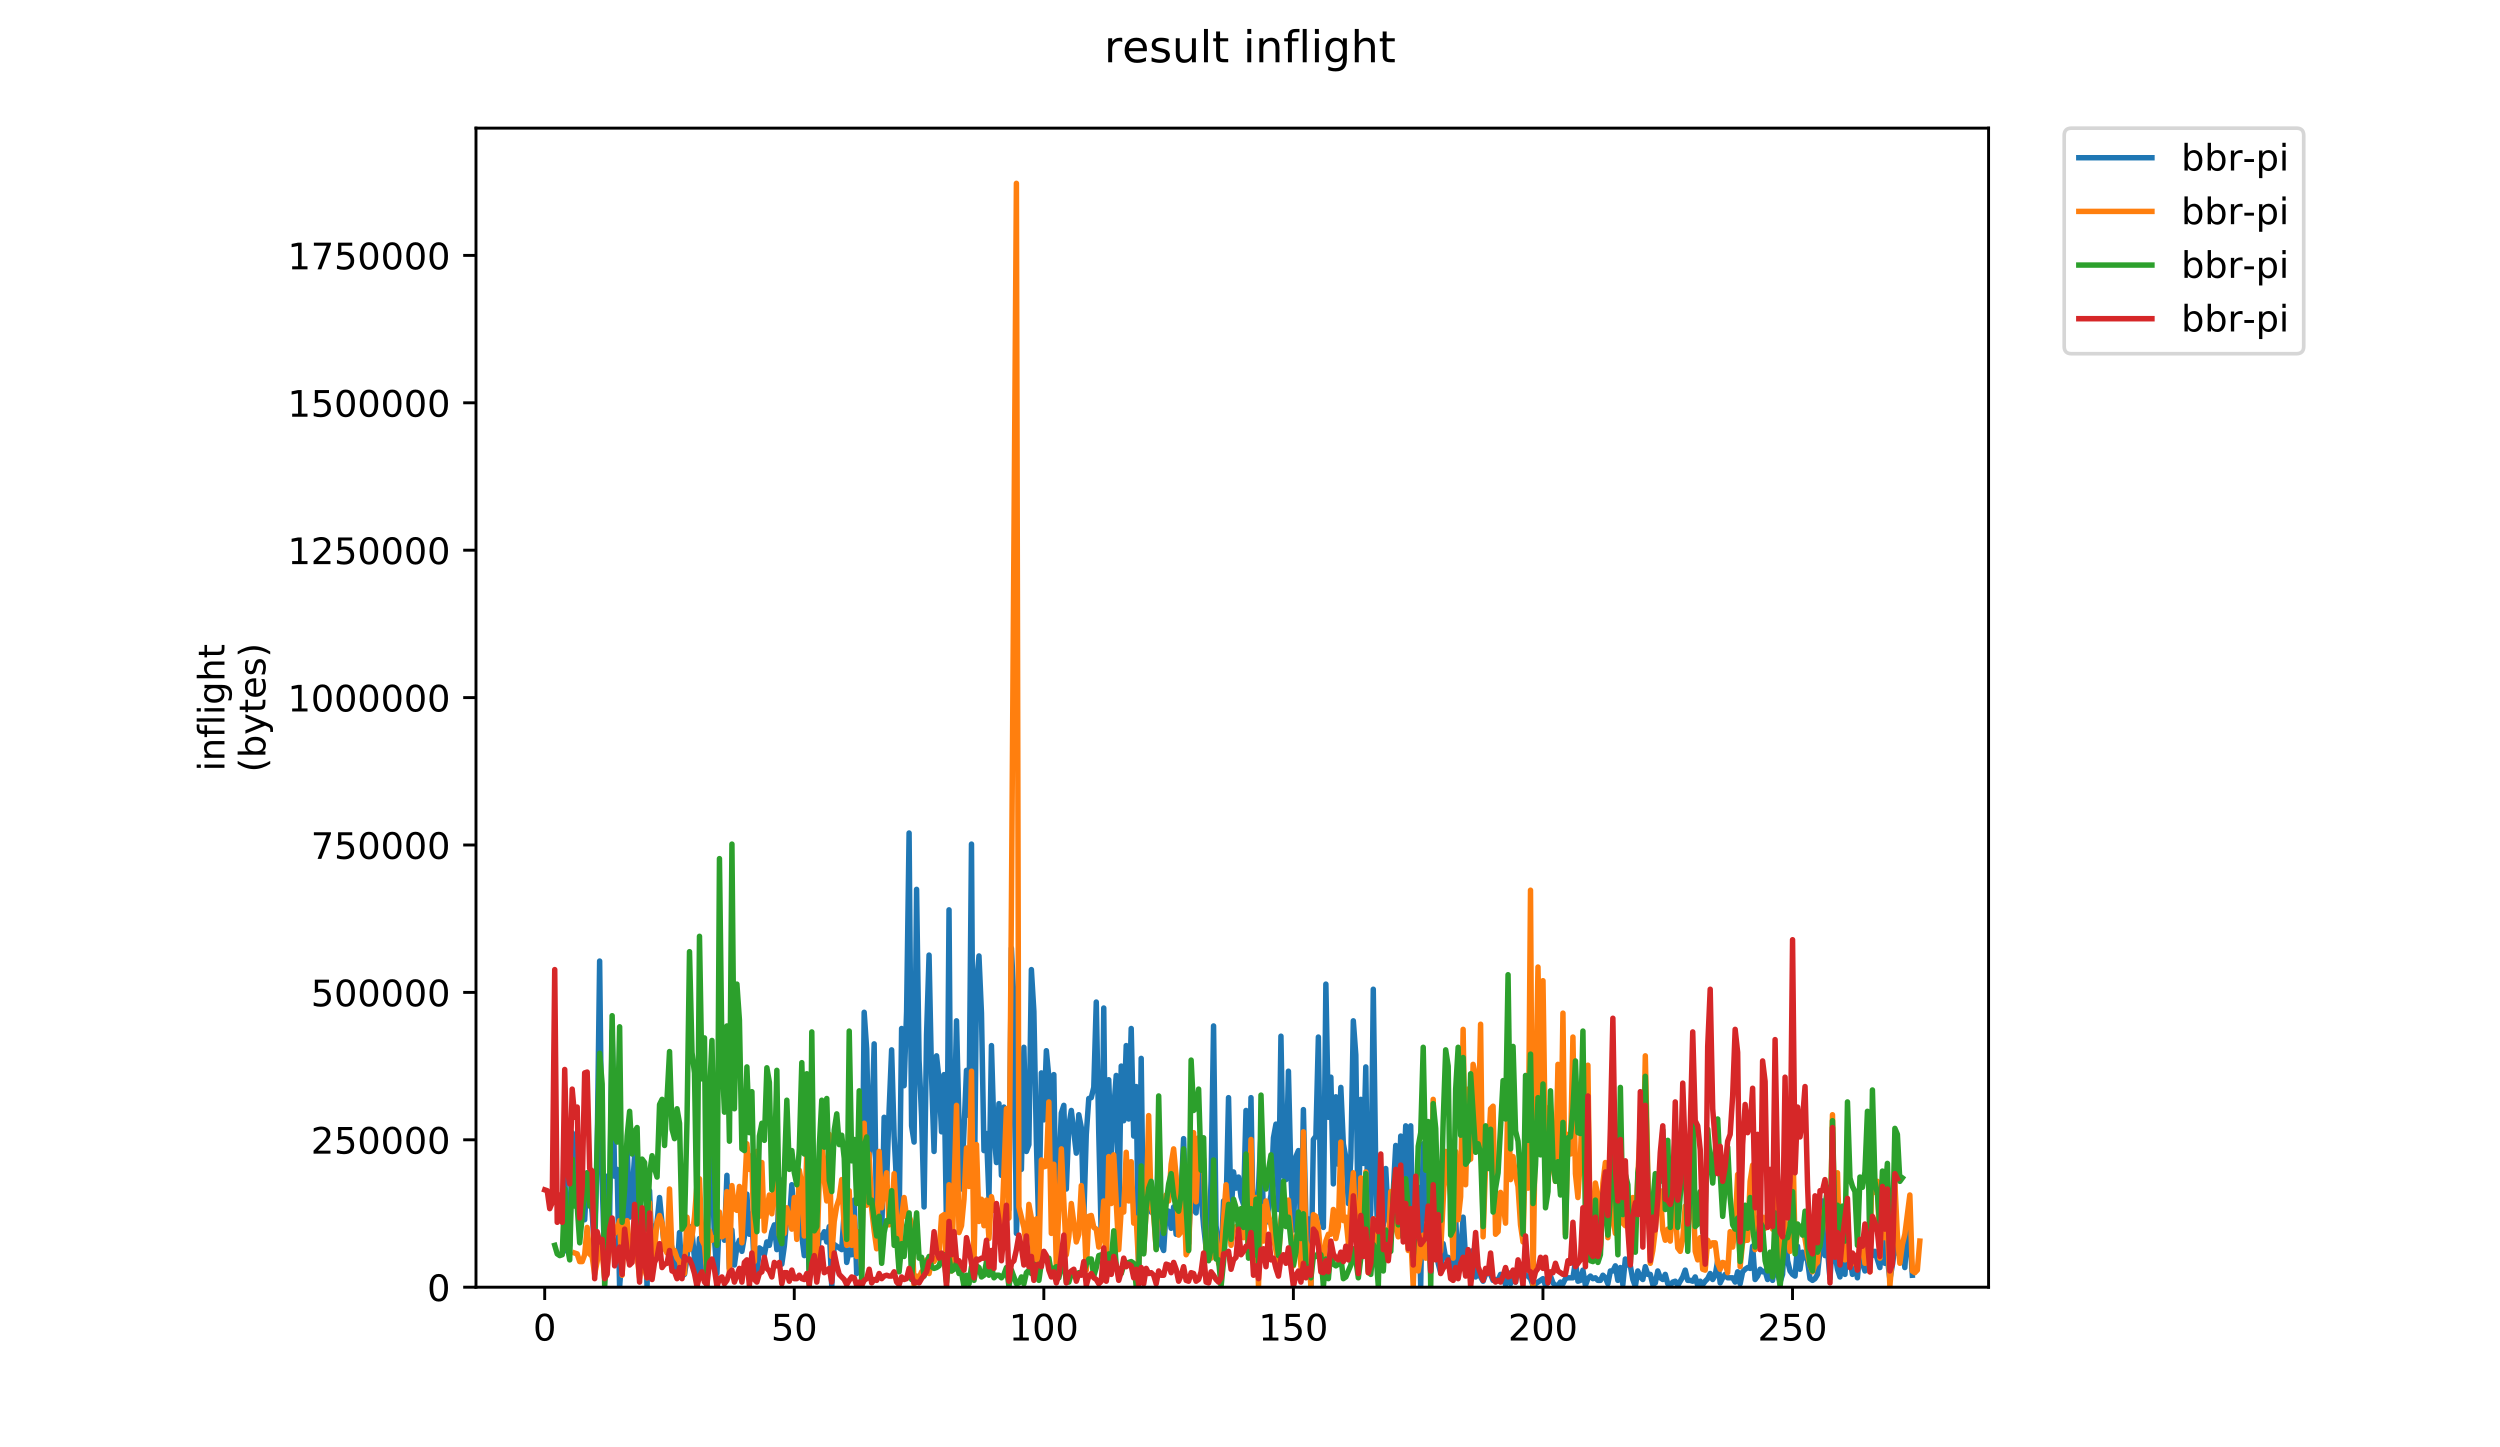 <?xml version="1.0" encoding="utf-8" standalone="no"?>
<!DOCTYPE svg PUBLIC "-//W3C//DTD SVG 1.1//EN"
  "http://www.w3.org/Graphics/SVG/1.1/DTD/svg11.dtd">
<!-- Created with matplotlib (https://matplotlib.org/) -->
<svg height="396pt" version="1.1" viewBox="0 0 684 396" width="684pt" xmlns="http://www.w3.org/2000/svg" xmlns:xlink="http://www.w3.org/1999/xlink">
 <defs>
  <style type="text/css">
*{stroke-linecap:butt;stroke-linejoin:round;}
  </style>
 </defs>
 <g id="figure_1">
  <g id="patch_1">
   <path d="M 0 396 
L 684 396 
L 684 0 
L 0 0 
z
" style="fill:#ffffff;"/>
  </g>
  <g id="axes_1">
   <g id="patch_2">
    <path d="M 130.23 352.174 
L 544.074 352.174 
L 544.074 35.062 
L 130.23 35.062 
z
" style="fill:#ffffff;"/>
   </g>
   <g id="matplotlib.axis_1">
    <g id="xtick_1">
     <g id="line2d_1">
      <defs>
       <path d="M 0 0 
L 0 3.5 
" id="mca53b05a8a" style="stroke:#000000;stroke-width:0.8;"/>
      </defs>
      <g>
       <use style="stroke:#000000;stroke-width:0.8;" x="149.03" xlink:href="#mca53b05a8a" y="352.174"/>
      </g>
     </g>
     <g id="text_1">
      <!-- 0 -->
      <defs>
       <path d="M 31.781 66.406 
Q 24.172 66.406 20.328 58.906 
Q 16.5 51.422 16.5 36.375 
Q 16.5 21.391 20.328 13.891 
Q 24.172 6.391 31.781 6.391 
Q 39.453 6.391 43.281 13.891 
Q 47.125 21.391 47.125 36.375 
Q 47.125 51.422 43.281 58.906 
Q 39.453 66.406 31.781 66.406 
z
M 31.781 74.219 
Q 44.047 74.219 50.516 64.516 
Q 56.984 54.828 56.984 36.375 
Q 56.984 17.969 50.516 8.266 
Q 44.047 -1.422 31.781 -1.422 
Q 19.531 -1.422 13.062 8.266 
Q 6.594 17.969 6.594 36.375 
Q 6.594 54.828 13.062 64.516 
Q 19.531 74.219 31.781 74.219 
z
" id="DejaVuSans-48"/>
      </defs>
      <g transform="translate(145.849 366.773)scale(0.1 -0.1)">
       <use xlink:href="#DejaVuSans-48"/>
      </g>
     </g>
    </g>
    <g id="xtick_2">
     <g id="line2d_2">
      <g>
       <use style="stroke:#000000;stroke-width:0.8;" x="217.311" xlink:href="#mca53b05a8a" y="352.174"/>
      </g>
     </g>
     <g id="text_2">
      <!-- 50 -->
      <defs>
       <path d="M 10.797 72.906 
L 49.516 72.906 
L 49.516 64.594 
L 19.828 64.594 
L 19.828 46.734 
Q 21.969 47.469 24.109 47.828 
Q 26.266 48.188 28.422 48.188 
Q 40.625 48.188 47.75 41.5 
Q 54.891 34.812 54.891 23.391 
Q 54.891 11.625 47.562 5.094 
Q 40.234 -1.422 26.906 -1.422 
Q 22.312 -1.422 17.547 -0.641 
Q 12.797 0.141 7.719 1.703 
L 7.719 11.625 
Q 12.109 9.234 16.797 8.062 
Q 21.484 6.891 26.703 6.891 
Q 35.156 6.891 40.078 11.328 
Q 45.016 15.766 45.016 23.391 
Q 45.016 31 40.078 35.438 
Q 35.156 39.891 26.703 39.891 
Q 22.75 39.891 18.812 39.016 
Q 14.891 38.141 10.797 36.281 
z
" id="DejaVuSans-53"/>
      </defs>
      <g transform="translate(210.948 366.773)scale(0.1 -0.1)">
       <use xlink:href="#DejaVuSans-53"/>
       <use x="63.623" xlink:href="#DejaVuSans-48"/>
      </g>
     </g>
    </g>
    <g id="xtick_3">
     <g id="line2d_3">
      <g>
       <use style="stroke:#000000;stroke-width:0.8;" x="285.591" xlink:href="#mca53b05a8a" y="352.174"/>
      </g>
     </g>
     <g id="text_3">
      <!-- 100 -->
      <defs>
       <path d="M 12.406 8.297 
L 28.516 8.297 
L 28.516 63.922 
L 10.984 60.406 
L 10.984 69.391 
L 28.422 72.906 
L 38.281 72.906 
L 38.281 8.297 
L 54.391 8.297 
L 54.391 0 
L 12.406 0 
z
" id="DejaVuSans-49"/>
      </defs>
      <g transform="translate(276.047 366.773)scale(0.1 -0.1)">
       <use xlink:href="#DejaVuSans-49"/>
       <use x="63.623" xlink:href="#DejaVuSans-48"/>
       <use x="127.246" xlink:href="#DejaVuSans-48"/>
      </g>
     </g>
    </g>
    <g id="xtick_4">
     <g id="line2d_4">
      <g>
       <use style="stroke:#000000;stroke-width:0.8;" x="353.871" xlink:href="#mca53b05a8a" y="352.174"/>
      </g>
     </g>
     <g id="text_4">
      <!-- 150 -->
      <g transform="translate(344.327 366.773)scale(0.1 -0.1)">
       <use xlink:href="#DejaVuSans-49"/>
       <use x="63.623" xlink:href="#DejaVuSans-53"/>
       <use x="127.246" xlink:href="#DejaVuSans-48"/>
      </g>
     </g>
    </g>
    <g id="xtick_5">
     <g id="line2d_5">
      <g>
       <use style="stroke:#000000;stroke-width:0.8;" x="422.151" xlink:href="#mca53b05a8a" y="352.174"/>
      </g>
     </g>
     <g id="text_5">
      <!-- 200 -->
      <defs>
       <path d="M 19.188 8.297 
L 53.609 8.297 
L 53.609 0 
L 7.328 0 
L 7.328 8.297 
Q 12.938 14.109 22.625 23.891 
Q 32.328 33.688 34.812 36.531 
Q 39.547 41.844 41.422 45.531 
Q 43.312 49.219 43.312 52.781 
Q 43.312 58.594 39.234 62.25 
Q 35.156 65.922 28.609 65.922 
Q 23.969 65.922 18.812 64.312 
Q 13.672 62.703 7.812 59.422 
L 7.812 69.391 
Q 13.766 71.781 18.938 73 
Q 24.125 74.219 28.422 74.219 
Q 39.75 74.219 46.484 68.547 
Q 53.219 62.891 53.219 53.422 
Q 53.219 48.922 51.531 44.891 
Q 49.859 40.875 45.406 35.406 
Q 44.188 33.984 37.641 27.219 
Q 31.109 20.453 19.188 8.297 
z
" id="DejaVuSans-50"/>
      </defs>
      <g transform="translate(412.608 366.773)scale(0.1 -0.1)">
       <use xlink:href="#DejaVuSans-50"/>
       <use x="63.623" xlink:href="#DejaVuSans-48"/>
       <use x="127.246" xlink:href="#DejaVuSans-48"/>
      </g>
     </g>
    </g>
    <g id="xtick_6">
     <g id="line2d_6">
      <g>
       <use style="stroke:#000000;stroke-width:0.8;" x="490.432" xlink:href="#mca53b05a8a" y="352.174"/>
      </g>
     </g>
     <g id="text_6">
      <!-- 250 -->
      <g transform="translate(480.888 366.773)scale(0.1 -0.1)">
       <use xlink:href="#DejaVuSans-50"/>
       <use x="63.623" xlink:href="#DejaVuSans-53"/>
       <use x="127.246" xlink:href="#DejaVuSans-48"/>
      </g>
     </g>
    </g>
   </g>
   <g id="matplotlib.axis_2">
    <g id="ytick_1">
     <g id="line2d_7">
      <defs>
       <path d="M 0 0 
L -3.5 0 
" id="m15b80610c1" style="stroke:#000000;stroke-width:0.8;"/>
      </defs>
      <g>
       <use style="stroke:#000000;stroke-width:0.8;" x="130.23" xlink:href="#m15b80610c1" y="352.174"/>
      </g>
     </g>
     <g id="text_7">
      <!-- 0 -->
      <g transform="translate(116.868 355.973)scale(0.1 -0.1)">
       <use xlink:href="#DejaVuSans-48"/>
      </g>
     </g>
    </g>
    <g id="ytick_2">
     <g id="line2d_8">
      <g>
       <use style="stroke:#000000;stroke-width:0.8;" x="130.23" xlink:href="#m15b80610c1" y="311.847"/>
      </g>
     </g>
     <g id="text_8">
      <!-- 250000 -->
      <g transform="translate(85.055 315.646)scale(0.1 -0.1)">
       <use xlink:href="#DejaVuSans-50"/>
       <use x="63.623" xlink:href="#DejaVuSans-53"/>
       <use x="127.246" xlink:href="#DejaVuSans-48"/>
       <use x="190.869" xlink:href="#DejaVuSans-48"/>
       <use x="254.492" xlink:href="#DejaVuSans-48"/>
       <use x="318.115" xlink:href="#DejaVuSans-48"/>
      </g>
     </g>
    </g>
    <g id="ytick_3">
     <g id="line2d_9">
      <g>
       <use style="stroke:#000000;stroke-width:0.8;" x="130.23" xlink:href="#m15b80610c1" y="271.52"/>
      </g>
     </g>
     <g id="text_9">
      <!-- 500000 -->
      <g transform="translate(85.055 275.319)scale(0.1 -0.1)">
       <use xlink:href="#DejaVuSans-53"/>
       <use x="63.623" xlink:href="#DejaVuSans-48"/>
       <use x="127.246" xlink:href="#DejaVuSans-48"/>
       <use x="190.869" xlink:href="#DejaVuSans-48"/>
       <use x="254.492" xlink:href="#DejaVuSans-48"/>
       <use x="318.115" xlink:href="#DejaVuSans-48"/>
      </g>
     </g>
    </g>
    <g id="ytick_4">
     <g id="line2d_10">
      <g>
       <use style="stroke:#000000;stroke-width:0.8;" x="130.23" xlink:href="#m15b80610c1" y="231.193"/>
      </g>
     </g>
     <g id="text_10">
      <!-- 750000 -->
      <defs>
       <path d="M 8.203 72.906 
L 55.078 72.906 
L 55.078 68.703 
L 28.609 0 
L 18.312 0 
L 43.219 64.594 
L 8.203 64.594 
z
" id="DejaVuSans-55"/>
      </defs>
      <g transform="translate(85.055 234.992)scale(0.1 -0.1)">
       <use xlink:href="#DejaVuSans-55"/>
       <use x="63.623" xlink:href="#DejaVuSans-53"/>
       <use x="127.246" xlink:href="#DejaVuSans-48"/>
       <use x="190.869" xlink:href="#DejaVuSans-48"/>
       <use x="254.492" xlink:href="#DejaVuSans-48"/>
       <use x="318.115" xlink:href="#DejaVuSans-48"/>
      </g>
     </g>
    </g>
    <g id="ytick_5">
     <g id="line2d_11">
      <g>
       <use style="stroke:#000000;stroke-width:0.8;" x="130.23" xlink:href="#m15b80610c1" y="190.866"/>
      </g>
     </g>
     <g id="text_11">
      <!-- 1000000 -->
      <g transform="translate(78.693 194.665)scale(0.1 -0.1)">
       <use xlink:href="#DejaVuSans-49"/>
       <use x="63.623" xlink:href="#DejaVuSans-48"/>
       <use x="127.246" xlink:href="#DejaVuSans-48"/>
       <use x="190.869" xlink:href="#DejaVuSans-48"/>
       <use x="254.492" xlink:href="#DejaVuSans-48"/>
       <use x="318.115" xlink:href="#DejaVuSans-48"/>
       <use x="381.738" xlink:href="#DejaVuSans-48"/>
      </g>
     </g>
    </g>
    <g id="ytick_6">
     <g id="line2d_12">
      <g>
       <use style="stroke:#000000;stroke-width:0.8;" x="130.23" xlink:href="#m15b80610c1" y="150.539"/>
      </g>
     </g>
     <g id="text_12">
      <!-- 1250000 -->
      <g transform="translate(78.693 154.338)scale(0.1 -0.1)">
       <use xlink:href="#DejaVuSans-49"/>
       <use x="63.623" xlink:href="#DejaVuSans-50"/>
       <use x="127.246" xlink:href="#DejaVuSans-53"/>
       <use x="190.869" xlink:href="#DejaVuSans-48"/>
       <use x="254.492" xlink:href="#DejaVuSans-48"/>
       <use x="318.115" xlink:href="#DejaVuSans-48"/>
       <use x="381.738" xlink:href="#DejaVuSans-48"/>
      </g>
     </g>
    </g>
    <g id="ytick_7">
     <g id="line2d_13">
      <g>
       <use style="stroke:#000000;stroke-width:0.8;" x="130.23" xlink:href="#m15b80610c1" y="110.212"/>
      </g>
     </g>
     <g id="text_13">
      <!-- 1500000 -->
      <g transform="translate(78.693 114.011)scale(0.1 -0.1)">
       <use xlink:href="#DejaVuSans-49"/>
       <use x="63.623" xlink:href="#DejaVuSans-53"/>
       <use x="127.246" xlink:href="#DejaVuSans-48"/>
       <use x="190.869" xlink:href="#DejaVuSans-48"/>
       <use x="254.492" xlink:href="#DejaVuSans-48"/>
       <use x="318.115" xlink:href="#DejaVuSans-48"/>
       <use x="381.738" xlink:href="#DejaVuSans-48"/>
      </g>
     </g>
    </g>
    <g id="ytick_8">
     <g id="line2d_14">
      <g>
       <use style="stroke:#000000;stroke-width:0.8;" x="130.23" xlink:href="#m15b80610c1" y="69.885"/>
      </g>
     </g>
     <g id="text_14">
      <!-- 1750000 -->
      <g transform="translate(78.693 73.684)scale(0.1 -0.1)">
       <use xlink:href="#DejaVuSans-49"/>
       <use x="63.623" xlink:href="#DejaVuSans-55"/>
       <use x="127.246" xlink:href="#DejaVuSans-53"/>
       <use x="190.869" xlink:href="#DejaVuSans-48"/>
       <use x="254.492" xlink:href="#DejaVuSans-48"/>
       <use x="318.115" xlink:href="#DejaVuSans-48"/>
       <use x="381.738" xlink:href="#DejaVuSans-48"/>
      </g>
     </g>
    </g>
    <g id="text_15">
     <!-- inflight -->
     <defs>
      <path d="M 9.422 54.688 
L 18.406 54.688 
L 18.406 0 
L 9.422 0 
z
M 9.422 75.984 
L 18.406 75.984 
L 18.406 64.594 
L 9.422 64.594 
z
" id="DejaVuSans-105"/>
      <path d="M 54.891 33.016 
L 54.891 0 
L 45.906 0 
L 45.906 32.719 
Q 45.906 40.484 42.875 44.328 
Q 39.844 48.188 33.797 48.188 
Q 26.516 48.188 22.312 43.547 
Q 18.109 38.922 18.109 30.906 
L 18.109 0 
L 9.078 0 
L 9.078 54.688 
L 18.109 54.688 
L 18.109 46.188 
Q 21.344 51.125 25.703 53.562 
Q 30.078 56 35.797 56 
Q 45.219 56 50.047 50.172 
Q 54.891 44.344 54.891 33.016 
z
" id="DejaVuSans-110"/>
      <path d="M 37.109 75.984 
L 37.109 68.5 
L 28.516 68.5 
Q 23.688 68.5 21.797 66.547 
Q 19.922 64.594 19.922 59.516 
L 19.922 54.688 
L 34.719 54.688 
L 34.719 47.703 
L 19.922 47.703 
L 19.922 0 
L 10.891 0 
L 10.891 47.703 
L 2.297 47.703 
L 2.297 54.688 
L 10.891 54.688 
L 10.891 58.5 
Q 10.891 67.625 15.141 71.797 
Q 19.391 75.984 28.609 75.984 
z
" id="DejaVuSans-102"/>
      <path d="M 9.422 75.984 
L 18.406 75.984 
L 18.406 0 
L 9.422 0 
z
" id="DejaVuSans-108"/>
      <path d="M 45.406 27.984 
Q 45.406 37.75 41.375 43.109 
Q 37.359 48.484 30.078 48.484 
Q 22.859 48.484 18.828 43.109 
Q 14.797 37.75 14.797 27.984 
Q 14.797 18.266 18.828 12.891 
Q 22.859 7.516 30.078 7.516 
Q 37.359 7.516 41.375 12.891 
Q 45.406 18.266 45.406 27.984 
z
M 54.391 6.781 
Q 54.391 -7.172 48.188 -13.984 
Q 42 -20.797 29.203 -20.797 
Q 24.469 -20.797 20.266 -20.094 
Q 16.062 -19.391 12.109 -17.922 
L 12.109 -9.188 
Q 16.062 -11.328 19.922 -12.344 
Q 23.781 -13.375 27.781 -13.375 
Q 36.625 -13.375 41.016 -8.766 
Q 45.406 -4.156 45.406 5.172 
L 45.406 9.625 
Q 42.625 4.781 38.281 2.391 
Q 33.938 0 27.875 0 
Q 17.828 0 11.672 7.656 
Q 5.516 15.328 5.516 27.984 
Q 5.516 40.672 11.672 48.328 
Q 17.828 56 27.875 56 
Q 33.938 56 38.281 53.609 
Q 42.625 51.219 45.406 46.391 
L 45.406 54.688 
L 54.391 54.688 
z
" id="DejaVuSans-103"/>
      <path d="M 54.891 33.016 
L 54.891 0 
L 45.906 0 
L 45.906 32.719 
Q 45.906 40.484 42.875 44.328 
Q 39.844 48.188 33.797 48.188 
Q 26.516 48.188 22.312 43.547 
Q 18.109 38.922 18.109 30.906 
L 18.109 0 
L 9.078 0 
L 9.078 75.984 
L 18.109 75.984 
L 18.109 46.188 
Q 21.344 51.125 25.703 53.562 
Q 30.078 56 35.797 56 
Q 45.219 56 50.047 50.172 
Q 54.891 44.344 54.891 33.016 
z
" id="DejaVuSans-104"/>
      <path d="M 18.312 70.219 
L 18.312 54.688 
L 36.812 54.688 
L 36.812 47.703 
L 18.312 47.703 
L 18.312 18.016 
Q 18.312 11.328 20.141 9.422 
Q 21.969 7.516 27.594 7.516 
L 36.812 7.516 
L 36.812 0 
L 27.594 0 
Q 17.188 0 13.234 3.875 
Q 9.281 7.766 9.281 18.016 
L 9.281 47.703 
L 2.688 47.703 
L 2.688 54.688 
L 9.281 54.688 
L 9.281 70.219 
z
" id="DejaVuSans-116"/>
     </defs>
     <g transform="translate(61.415 211.018)rotate(-90)scale(0.1 -0.1)">
      <use xlink:href="#DejaVuSans-105"/>
      <use x="27.783" xlink:href="#DejaVuSans-110"/>
      <use x="91.162" xlink:href="#DejaVuSans-102"/>
      <use x="126.367" xlink:href="#DejaVuSans-108"/>
      <use x="154.15" xlink:href="#DejaVuSans-105"/>
      <use x="181.934" xlink:href="#DejaVuSans-103"/>
      <use x="245.41" xlink:href="#DejaVuSans-104"/>
      <use x="308.789" xlink:href="#DejaVuSans-116"/>
     </g>
     <!-- (bytes) -->
     <defs>
      <path d="M 31 75.875 
Q 24.469 64.656 21.281 53.656 
Q 18.109 42.672 18.109 31.391 
Q 18.109 20.125 21.312 9.062 
Q 24.516 -2 31 -13.188 
L 23.188 -13.188 
Q 15.875 -1.703 12.234 9.375 
Q 8.594 20.453 8.594 31.391 
Q 8.594 42.281 12.203 53.312 
Q 15.828 64.359 23.188 75.875 
z
" id="DejaVuSans-40"/>
      <path d="M 48.688 27.297 
Q 48.688 37.203 44.609 42.844 
Q 40.531 48.484 33.406 48.484 
Q 26.266 48.484 22.188 42.844 
Q 18.109 37.203 18.109 27.297 
Q 18.109 17.391 22.188 11.75 
Q 26.266 6.109 33.406 6.109 
Q 40.531 6.109 44.609 11.75 
Q 48.688 17.391 48.688 27.297 
z
M 18.109 46.391 
Q 20.953 51.266 25.266 53.625 
Q 29.594 56 35.594 56 
Q 45.562 56 51.781 48.094 
Q 58.016 40.188 58.016 27.297 
Q 58.016 14.406 51.781 6.484 
Q 45.562 -1.422 35.594 -1.422 
Q 29.594 -1.422 25.266 0.953 
Q 20.953 3.328 18.109 8.203 
L 18.109 0 
L 9.078 0 
L 9.078 75.984 
L 18.109 75.984 
z
" id="DejaVuSans-98"/>
      <path d="M 32.172 -5.078 
Q 28.375 -14.844 24.75 -17.812 
Q 21.141 -20.797 15.094 -20.797 
L 7.906 -20.797 
L 7.906 -13.281 
L 13.188 -13.281 
Q 16.891 -13.281 18.938 -11.516 
Q 21 -9.766 23.484 -3.219 
L 25.094 0.875 
L 2.984 54.688 
L 12.5 54.688 
L 29.594 11.922 
L 46.688 54.688 
L 56.203 54.688 
z
" id="DejaVuSans-121"/>
      <path d="M 56.203 29.594 
L 56.203 25.203 
L 14.891 25.203 
Q 15.484 15.922 20.484 11.062 
Q 25.484 6.203 34.422 6.203 
Q 39.594 6.203 44.453 7.469 
Q 49.312 8.734 54.109 11.281 
L 54.109 2.781 
Q 49.266 0.734 44.188 -0.344 
Q 39.109 -1.422 33.891 -1.422 
Q 20.797 -1.422 13.156 6.188 
Q 5.516 13.812 5.516 26.812 
Q 5.516 40.234 12.766 48.109 
Q 20.016 56 32.328 56 
Q 43.359 56 49.781 48.891 
Q 56.203 41.797 56.203 29.594 
z
M 47.219 32.234 
Q 47.125 39.594 43.094 43.984 
Q 39.062 48.391 32.422 48.391 
Q 24.906 48.391 20.391 44.141 
Q 15.875 39.891 15.188 32.172 
z
" id="DejaVuSans-101"/>
      <path d="M 44.281 53.078 
L 44.281 44.578 
Q 40.484 46.531 36.375 47.5 
Q 32.281 48.484 27.875 48.484 
Q 21.188 48.484 17.844 46.438 
Q 14.5 44.391 14.5 40.281 
Q 14.5 37.156 16.891 35.375 
Q 19.281 33.594 26.516 31.984 
L 29.594 31.297 
Q 39.156 29.25 43.188 25.516 
Q 47.219 21.781 47.219 15.094 
Q 47.219 7.469 41.188 3.016 
Q 35.156 -1.422 24.609 -1.422 
Q 20.219 -1.422 15.453 -0.562 
Q 10.688 0.297 5.422 2 
L 5.422 11.281 
Q 10.406 8.688 15.234 7.391 
Q 20.062 6.109 24.812 6.109 
Q 31.156 6.109 34.562 8.281 
Q 37.984 10.453 37.984 14.406 
Q 37.984 18.062 35.516 20.016 
Q 33.062 21.969 24.703 23.781 
L 21.578 24.516 
Q 13.234 26.266 9.516 29.906 
Q 5.812 33.547 5.812 39.891 
Q 5.812 47.609 11.281 51.797 
Q 16.75 56 26.812 56 
Q 31.781 56 36.172 55.266 
Q 40.578 54.547 44.281 53.078 
z
" id="DejaVuSans-115"/>
      <path d="M 8.016 75.875 
L 15.828 75.875 
Q 23.141 64.359 26.781 53.312 
Q 30.422 42.281 30.422 31.391 
Q 30.422 20.453 26.781 9.375 
Q 23.141 -1.703 15.828 -13.188 
L 8.016 -13.188 
Q 14.5 -2 17.703 9.062 
Q 20.906 20.125 20.906 31.391 
Q 20.906 42.672 17.703 53.656 
Q 14.5 64.656 8.016 75.875 
z
" id="DejaVuSans-41"/>
     </defs>
     <g transform="translate(72.613 211.295)rotate(-90)scale(0.1 -0.1)">
      <use xlink:href="#DejaVuSans-40"/>
      <use x="39.014" xlink:href="#DejaVuSans-98"/>
      <use x="102.49" xlink:href="#DejaVuSans-121"/>
      <use x="161.67" xlink:href="#DejaVuSans-116"/>
      <use x="200.879" xlink:href="#DejaVuSans-101"/>
      <use x="262.402" xlink:href="#DejaVuSans-115"/>
      <use x="314.502" xlink:href="#DejaVuSans-41"/>
     </g>
    </g>
   </g>
   <g id="line2d_15">
    <path clip-path="url(#p4af27e71cd)" d="M 154.501 320.408 
L 155.184 342.364 
L 155.867 340.729 
L 156.549 309.897 
L 157.232 311.065 
L 157.915 328.35 
L 158.598 327.415 
L 159.281 333.255 
L 159.963 333.722 
L 160.646 320.875 
L 161.329 325.313 
L 162.012 331.853 
L 162.695 342.13 
L 163.377 315.036 
L 164.06 262.949 
L 164.743 322.977 
L 165.426 344.933 
L 166.109 321.81 
L 166.791 332.788 
L 167.474 282.102 
L 168.157 321.81 
L 168.84 319.941 
L 169.523 352.174 
L 170.205 342.598 
L 170.888 335.59 
L 171.571 313.167 
L 172.254 333.021 
L 172.937 326.948 
L 173.619 316.204 
L 174.985 343.065 
L 175.668 332.32 
L 176.351 331.386 
L 177.033 351.941 
L 177.716 325.78 
L 178.399 342.13 
L 179.082 336.525 
L 179.765 334.423 
L 180.447 327.649 
L 181.813 341.663 
L 182.496 339.094 
L 183.179 338.393 
L 184.544 344.7 
L 185.227 348.203 
L 185.91 337.225 
L 186.593 349.138 
L 187.275 348.671 
L 187.958 344.233 
L 188.641 335.59 
L 189.324 336.992 
L 190.007 344.233 
L 190.689 348.203 
L 191.372 338.86 
L 192.055 349.371 
L 192.738 347.503 
L 193.421 348.904 
L 194.103 315.503 
L 194.786 317.372 
L 195.469 338.86 
L 196.152 348.437 
L 196.835 333.021 
L 197.518 334.423 
L 198.2 339.328 
L 198.883 321.576 
L 199.566 347.036 
L 200.249 336.525 
L 200.932 346.101 
L 201.614 341.196 
L 202.297 339.328 
L 202.98 342.364 
L 203.663 338.393 
L 204.346 326.715 
L 205.028 337.693 
L 205.711 332.087 
L 206.394 347.97 
L 207.077 348.671 
L 207.76 341.43 
L 208.442 341.897 
L 209.125 343.298 
L 209.808 339.795 
L 210.491 340.729 
L 211.174 336.992 
L 211.856 335.123 
L 212.539 341.897 
L 213.222 322.51 
L 213.905 345.868 
L 214.588 340.963 
L 215.27 333.021 
L 215.953 334.656 
L 216.636 324.145 
L 217.319 332.554 
L 218.002 334.656 
L 218.684 324.846 
L 219.367 338.16 
L 220.05 343.532 
L 220.733 331.386 
L 221.416 348.437 
L 222.098 326.014 
L 222.781 347.503 
L 223.464 346.568 
L 224.147 337.926 
L 224.83 338.627 
L 225.512 336.992 
L 226.195 339.795 
L 226.878 335.59 
L 227.561 351.941 
L 228.244 340.495 
L 230.292 341.897 
L 230.975 331.386 
L 231.658 345.401 
L 232.34 342.13 
L 233.023 343.298 
L 233.706 328.35 
L 234.389 348.437 
L 235.072 343.999 
L 235.754 340.729 
L 236.437 276.963 
L 237.12 287.007 
L 237.803 317.605 
L 238.486 309.897 
L 239.168 285.606 
L 239.851 337.926 
L 240.534 325.78 
L 241.217 339.328 
L 241.9 305.693 
L 242.582 323.445 
L 243.265 303.591 
L 243.948 287.241 
L 244.631 310.832 
L 245.314 324.145 
L 245.996 334.656 
L 246.679 281.401 
L 247.362 297.051 
L 248.045 276.73 
L 248.728 227.913 
L 249.411 308.029 
L 250.093 312.467 
L 250.776 243.329 
L 251.459 290.043 
L 252.142 305.459 
L 252.825 330.218 
L 253.507 283.036 
L 254.19 261.314 
L 254.873 294.481 
L 255.556 315.036 
L 256.239 288.876 
L 256.921 295.416 
L 257.604 309.664 
L 258.287 294.014 
L 258.97 336.058 
L 259.653 248.934 
L 260.335 340.262 
L 261.701 279.299 
L 262.384 307.328 
L 263.067 325.313 
L 264.432 292.846 
L 265.115 305.226 
L 265.798 230.949 
L 266.481 337.225 
L 267.163 269.255 
L 267.846 261.547 
L 268.529 277.197 
L 269.212 314.802 
L 269.895 310.131 
L 270.577 327.649 
L 271.26 286.073 
L 271.943 309.43 
L 272.626 318.072 
L 273.309 301.956 
L 273.991 321.576 
L 274.674 302.89 
L 275.357 309.664 
L 276.04 330.919 
L 276.723 259.445 
L 277.405 273.693 
L 278.088 337.459 
L 278.771 318.306 
L 279.454 319.941 
L 280.137 286.54 
L 280.819 315.036 
L 281.502 313.167 
L 282.185 265.285 
L 282.868 276.73 
L 283.551 312.233 
L 284.233 337.225 
L 284.916 293.547 
L 285.599 306.394 
L 286.282 287.474 
L 286.965 294.715 
L 287.647 317.372 
L 288.33 294.014 
L 289.013 337.926 
L 290.379 304.525 
L 291.061 302.423 
L 291.744 325.313 
L 292.427 308.029 
L 293.11 303.824 
L 294.475 315.503 
L 295.158 304.992 
L 295.841 308.496 
L 296.524 333.255 
L 297.207 310.364 
L 297.89 300.554 
L 298.572 300.321 
L 299.255 297.518 
L 299.938 274.16 
L 300.621 310.131 
L 301.304 338.393 
L 301.986 275.795 
L 302.669 339.328 
L 303.352 295.416 
L 304.035 315.269 
L 304.718 303.591 
L 305.4 294.248 
L 306.083 335.123 
L 306.766 291.679 
L 307.449 306.627 
L 308.132 286.073 
L 308.814 306.16 
L 309.497 281.401 
L 310.18 310.832 
L 310.863 297.284 
L 311.546 347.736 
L 312.228 289.576 
L 312.911 342.13 
L 313.594 324.846 
L 314.277 315.97 
L 314.96 331.62 
L 315.642 329.985 
L 316.325 336.525 
L 317.008 312.934 
L 317.691 340.495 
L 318.374 342.13 
L 319.056 331.153 
L 319.739 331.386 
L 320.422 336.058 
L 321.105 330.218 
L 321.788 337.693 
L 322.47 336.758 
L 323.153 326.481 
L 323.836 311.532 
L 324.519 333.955 
L 325.202 340.262 
L 325.884 323.445 
L 326.567 330.919 
L 327.25 331.853 
L 327.933 315.503 
L 328.616 327.182 
L 329.298 335.357 
L 329.981 341.43 
L 330.664 342.364 
L 331.347 323.211 
L 332.03 280.701 
L 332.712 335.357 
L 333.395 341.196 
L 334.078 345.167 
L 334.761 328.583 
L 335.444 330.919 
L 336.126 300.321 
L 336.809 332.554 
L 337.492 320.642 
L 338.175 325.08 
L 338.858 322.043 
L 339.54 327.415 
L 340.223 329.517 
L 340.906 303.824 
L 341.589 340.262 
L 342.272 300.321 
L 342.954 342.13 
L 343.637 332.32 
L 344.32 325.08 
L 345.003 310.364 
L 345.686 332.554 
L 346.369 334.423 
L 347.734 326.948 
L 348.417 311.299 
L 349.1 307.562 
L 349.783 330.919 
L 350.465 283.503 
L 351.148 321.576 
L 351.831 322.744 
L 352.514 293.08 
L 353.197 321.576 
L 353.879 336.525 
L 354.562 316.437 
L 355.245 314.802 
L 355.928 340.262 
L 356.611 303.591 
L 357.293 333.722 
L 357.976 333.488 
L 358.659 351.941 
L 359.342 311.766 
L 360.025 310.832 
L 360.707 283.737 
L 361.39 332.32 
L 362.073 335.824 
L 362.756 269.255 
L 363.439 305.693 
L 364.121 294.715 
L 364.804 323.912 
L 365.487 300.087 
L 366.17 318.54 
L 366.853 297.518 
L 367.535 312.934 
L 368.218 316.671 
L 368.901 329.284 
L 369.584 316.905 
L 370.267 279.299 
L 370.949 288.642 
L 371.632 337.693 
L 372.315 300.788 
L 372.998 318.306 
L 373.681 291.912 
L 374.363 343.065 
L 375.046 330.919 
L 375.729 270.657 
L 376.412 320.408 
L 377.095 344.466 
L 377.777 319.474 
L 378.46 335.357 
L 379.143 319.707 
L 379.826 333.488 
L 380.509 335.824 
L 381.191 326.014 
L 381.874 313.401 
L 382.557 330.919 
L 383.24 310.832 
L 383.923 324.612 
L 384.605 308.029 
L 385.288 335.59 
L 385.971 308.029 
L 386.654 344.7 
L 387.337 328.817 
L 388.019 324.846 
L 388.702 351.707 
L 389.385 312.934 
L 390.068 333.021 
L 390.751 334.423 
L 391.433 348.203 
L 392.116 335.357 
L 392.799 328.583 
L 393.482 345.634 
L 394.165 348.203 
L 394.847 340.262 
L 395.53 344.233 
L 396.213 343.999 
L 396.896 347.97 
L 397.579 345.634 
L 398.262 333.255 
L 398.944 347.036 
L 399.627 343.298 
L 400.31 333.021 
L 400.993 344.466 
L 401.676 347.036 
L 402.358 342.598 
L 403.041 342.13 
L 403.724 349.371 
L 404.407 348.203 
L 405.772 350.539 
L 406.455 348.671 
L 407.138 348.203 
L 407.821 348.671 
L 408.504 350.306 
L 409.186 350.072 
L 409.869 350.306 
L 410.552 348.671 
L 411.235 349.838 
L 411.918 351.473 
L 412.6 348.203 
L 413.283 351.24 
L 413.966 348.203 
L 414.649 350.773 
L 415.332 346.802 
L 416.014 347.97 
L 416.697 347.97 
L 417.38 348.904 
L 418.063 349.138 
L 418.746 349.838 
L 419.428 351.707 
L 422.16 349.838 
L 422.842 351.707 
L 423.525 350.539 
L 424.208 349.138 
L 424.891 351.006 
L 425.574 351.707 
L 426.256 351.707 
L 426.939 350.773 
L 427.622 351.24 
L 428.305 349.838 
L 428.988 349.605 
L 430.353 349.605 
L 431.036 345.167 
L 431.719 350.539 
L 432.402 350.306 
L 433.084 347.503 
L 433.767 351.707 
L 434.45 349.838 
L 435.133 349.138 
L 435.816 349.838 
L 436.498 349.605 
L 437.181 350.306 
L 437.864 350.306 
L 438.547 348.904 
L 439.23 349.605 
L 439.912 351.24 
L 440.595 347.736 
L 441.278 347.736 
L 441.961 346.335 
L 442.644 350.306 
L 443.326 346.802 
L 444.009 351.473 
L 444.692 344.466 
L 445.375 346.101 
L 446.058 346.335 
L 446.741 350.072 
L 447.423 351.941 
L 448.106 347.736 
L 448.789 349.371 
L 449.472 350.072 
L 450.155 346.568 
L 450.837 348.671 
L 451.52 348.671 
L 452.203 351.473 
L 452.886 351.006 
L 453.569 347.736 
L 454.251 349.605 
L 454.934 350.072 
L 455.617 348.671 
L 456.3 351.24 
L 456.983 351.707 
L 457.665 350.773 
L 458.348 350.539 
L 459.031 351.707 
L 460.397 349.371 
L 461.079 347.503 
L 461.762 350.306 
L 462.445 350.306 
L 463.128 350.539 
L 463.811 349.371 
L 464.493 351.707 
L 465.176 350.539 
L 465.859 351.473 
L 466.542 350.539 
L 467.225 349.838 
L 467.907 348.437 
L 468.59 350.072 
L 469.273 348.904 
L 469.956 344.933 
L 470.639 351.006 
L 471.321 349.605 
L 472.004 348.671 
L 472.687 349.605 
L 474.053 349.605 
L 474.735 350.773 
L 475.418 347.97 
L 476.101 351.24 
L 476.784 347.97 
L 477.467 347.269 
L 478.149 346.802 
L 478.832 347.036 
L 479.515 340.963 
L 480.198 350.072 
L 480.881 349.138 
L 481.563 347.269 
L 482.246 347.97 
L 482.929 347.736 
L 483.612 350.072 
L 484.295 348.437 
L 484.977 350.306 
L 485.66 345.167 
L 486.343 348.437 
L 487.026 350.773 
L 487.709 348.671 
L 488.391 336.291 
L 489.074 344.933 
L 489.757 347.736 
L 490.44 348.671 
L 491.123 349.138 
L 491.805 340.963 
L 492.488 347.269 
L 493.171 342.598 
L 493.854 343.532 
L 494.537 344.933 
L 495.22 349.838 
L 495.902 350.306 
L 496.585 349.838 
L 497.268 348.671 
L 497.951 342.13 
L 498.634 328.583 
L 499.316 343.532 
L 499.999 341.897 
L 500.682 349.838 
L 501.365 339.795 
L 502.048 343.065 
L 502.73 347.269 
L 503.413 349.371 
L 504.096 342.364 
L 504.779 348.671 
L 505.462 338.627 
L 506.144 344.466 
L 506.827 348.671 
L 507.51 344.466 
L 508.193 349.605 
L 508.876 341.897 
L 509.558 345.634 
L 510.241 347.736 
L 510.924 341.897 
L 511.607 341.196 
L 512.29 343.532 
L 512.972 342.364 
L 514.338 346.802 
L 515.021 336.525 
L 515.704 345.634 
L 516.386 344.233 
L 517.069 350.072 
L 517.752 346.101 
L 518.435 341.196 
L 519.118 342.831 
L 519.8 342.598 
L 520.483 340.495 
L 521.166 346.802 
L 521.849 336.758 
L 522.532 338.627 
L 523.214 348.904 
L 523.214 348.904 
" style="fill:none;stroke:#1f77b4;stroke-linecap:square;stroke-width:1.5;"/>
   </g>
   <g id="line2d_16">
    <path clip-path="url(#p4af27e71cd)" d="M 157.232 342.831 
L 157.915 343.065 
L 158.598 345.167 
L 159.281 345.167 
L 159.963 343.298 
L 160.646 335.824 
L 161.329 343.065 
L 162.012 343.766 
L 162.695 348.671 
L 163.377 345.167 
L 164.06 340.262 
L 164.743 342.598 
L 165.426 349.605 
L 166.109 346.568 
L 166.791 341.663 
L 167.474 334.189 
L 168.157 337.459 
L 168.84 336.525 
L 169.523 333.955 
L 170.205 348.904 
L 170.888 335.59 
L 171.571 333.955 
L 172.254 341.897 
L 172.937 341.43 
L 173.619 340.262 
L 174.302 343.298 
L 174.985 349.605 
L 175.668 344.233 
L 177.033 349.605 
L 177.716 329.05 
L 178.399 343.999 
L 179.082 341.897 
L 179.765 334.423 
L 180.447 332.554 
L 181.13 334.656 
L 181.813 341.43 
L 182.496 342.831 
L 183.179 325.313 
L 183.861 342.831 
L 184.544 342.13 
L 185.227 344.233 
L 185.91 345.167 
L 186.593 348.437 
L 187.275 348.437 
L 187.958 333.021 
L 188.641 341.897 
L 189.324 338.393 
L 190.007 333.021 
L 190.689 324.145 
L 191.372 322.51 
L 192.055 339.328 
L 192.738 340.729 
L 193.421 348.437 
L 194.103 336.758 
L 194.786 339.328 
L 195.469 338.627 
L 196.152 339.328 
L 196.835 331.62 
L 197.518 338.393 
L 198.2 337.926 
L 198.883 326.014 
L 199.566 347.97 
L 200.249 324.379 
L 200.932 330.685 
L 201.614 331.153 
L 202.297 324.612 
L 202.98 340.028 
L 204.346 312.934 
L 205.028 319.941 
L 205.711 316.204 
L 206.394 345.167 
L 207.077 315.036 
L 207.76 332.788 
L 208.442 318.072 
L 209.125 336.758 
L 209.808 330.919 
L 210.491 326.948 
L 211.174 332.087 
L 211.856 324.612 
L 212.539 322.043 
L 213.222 337.926 
L 213.905 335.357 
L 214.588 337.459 
L 215.27 330.452 
L 216.636 336.291 
L 217.319 327.649 
L 218.002 339.094 
L 218.684 320.175 
L 219.367 323.912 
L 220.05 338.16 
L 220.733 315.269 
L 221.416 343.766 
L 222.098 329.751 
L 222.781 346.101 
L 223.464 345.167 
L 224.147 322.51 
L 224.83 310.832 
L 225.512 322.744 
L 226.195 328.583 
L 226.878 310.364 
L 227.561 343.766 
L 228.244 334.189 
L 228.926 329.985 
L 229.609 327.882 
L 230.292 322.744 
L 230.975 336.058 
L 231.658 340.729 
L 232.34 325.78 
L 233.023 340.729 
L 233.706 333.021 
L 234.389 343.766 
L 235.072 336.992 
L 235.754 346.802 
L 236.437 307.328 
L 237.12 329.751 
L 237.803 315.737 
L 238.486 330.685 
L 239.168 336.758 
L 239.851 341.663 
L 240.534 315.036 
L 241.217 330.452 
L 241.9 324.612 
L 242.582 320.875 
L 243.265 335.123 
L 243.948 333.488 
L 244.631 321.109 
L 245.996 346.568 
L 246.679 333.021 
L 247.362 327.649 
L 248.045 333.021 
L 248.728 332.788 
L 249.411 334.656 
L 250.093 351.473 
L 250.776 349.138 
L 251.459 349.605 
L 252.142 347.97 
L 252.825 347.97 
L 253.507 344.7 
L 254.19 348.437 
L 254.873 344.933 
L 255.556 345.167 
L 256.239 343.999 
L 256.921 342.598 
L 257.604 332.788 
L 258.287 332.32 
L 258.97 348.671 
L 259.653 324.145 
L 260.335 347.736 
L 261.701 302.423 
L 262.384 337.225 
L 263.067 335.357 
L 263.749 328.116 
L 264.432 314.102 
L 265.115 324.612 
L 265.798 293.08 
L 266.481 345.634 
L 267.163 313.167 
L 267.846 334.189 
L 268.529 328.116 
L 269.212 335.357 
L 269.895 328.35 
L 270.577 338.86 
L 271.26 327.415 
L 271.943 331.153 
L 272.626 329.985 
L 273.309 336.758 
L 273.991 338.16 
L 275.357 303.357 
L 276.04 333.255 
L 276.723 247.767 
L 278.088 50.163 
L 278.771 330.218 
L 280.137 335.824 
L 280.819 341.196 
L 281.502 329.517 
L 282.185 333.255 
L 282.868 347.97 
L 283.551 333.488 
L 284.233 345.634 
L 284.916 317.372 
L 285.599 319.24 
L 286.282 319.007 
L 286.965 301.489 
L 287.647 337.459 
L 288.33 318.54 
L 289.013 347.036 
L 290.379 314.335 
L 291.744 343.298 
L 292.427 338.393 
L 293.11 329.284 
L 294.475 339.795 
L 295.158 337.693 
L 295.841 324.379 
L 296.524 331.62 
L 297.207 347.503 
L 297.89 332.788 
L 298.572 332.554 
L 299.255 335.824 
L 299.938 336.291 
L 300.621 341.196 
L 301.304 337.693 
L 301.986 328.583 
L 302.669 347.736 
L 303.352 316.437 
L 304.035 329.284 
L 304.718 315.97 
L 306.083 341.897 
L 306.766 330.919 
L 307.449 331.62 
L 308.132 315.269 
L 308.814 328.583 
L 309.497 317.839 
L 310.18 334.656 
L 310.863 333.255 
L 311.546 346.568 
L 312.228 325.78 
L 312.911 342.598 
L 313.594 330.919 
L 314.277 305.226 
L 314.96 330.218 
L 315.642 332.554 
L 316.325 341.663 
L 317.008 318.773 
L 317.691 331.153 
L 318.374 336.992 
L 319.056 326.948 
L 319.739 328.583 
L 320.422 318.54 
L 321.105 314.335 
L 321.788 321.81 
L 322.47 337.926 
L 323.153 336.992 
L 323.836 323.678 
L 324.519 343.298 
L 325.202 341.897 
L 325.884 323.678 
L 326.567 309.897 
L 327.25 328.817 
L 327.933 311.299 
L 328.616 318.773 
L 329.298 317.138 
L 329.981 341.897 
L 330.664 343.298 
L 331.347 344.233 
L 332.03 332.788 
L 332.712 338.16 
L 333.395 345.634 
L 334.078 347.036 
L 334.761 333.722 
L 335.444 324.145 
L 336.126 333.255 
L 336.809 340.729 
L 337.492 336.525 
L 338.175 335.59 
L 338.858 335.59 
L 340.223 338.627 
L 340.906 329.985 
L 341.589 343.532 
L 342.272 311.766 
L 342.954 344.233 
L 343.637 327.649 
L 344.32 351.941 
L 345.003 329.985 
L 345.686 339.561 
L 346.369 328.583 
L 347.051 332.554 
L 347.734 335.123 
L 349.783 345.634 
L 350.465 333.722 
L 351.148 329.05 
L 351.831 334.89 
L 352.514 328.35 
L 353.879 346.335 
L 354.562 338.627 
L 355.245 337.225 
L 355.928 346.568 
L 356.611 309.664 
L 357.293 339.561 
L 357.976 342.13 
L 358.659 351.941 
L 359.342 332.32 
L 360.025 332.788 
L 360.707 336.058 
L 361.39 343.766 
L 362.073 345.634 
L 362.756 339.561 
L 363.439 337.693 
L 364.121 337.693 
L 364.804 330.919 
L 365.487 338.86 
L 366.17 335.59 
L 366.853 312.467 
L 367.535 333.955 
L 368.218 333.021 
L 368.901 340.028 
L 369.584 329.05 
L 370.267 320.875 
L 370.949 335.59 
L 371.632 347.503 
L 372.315 322.277 
L 372.998 337.225 
L 373.681 320.642 
L 374.363 348.203 
L 375.046 346.568 
L 375.729 333.488 
L 376.412 333.722 
L 377.095 345.868 
L 377.777 329.284 
L 378.46 338.627 
L 379.143 338.16 
L 379.826 341.43 
L 380.509 326.014 
L 381.191 330.452 
L 381.874 335.824 
L 382.557 338.393 
L 383.24 329.751 
L 383.923 337.225 
L 384.605 332.087 
L 385.288 342.13 
L 385.971 337.926 
L 386.654 351.941 
L 387.337 332.32 
L 388.019 347.736 
L 388.702 343.298 
L 389.385 337.926 
L 390.068 344.233 
L 390.751 342.364 
L 391.433 345.634 
L 392.116 300.788 
L 392.799 328.35 
L 393.482 339.328 
L 394.165 342.364 
L 395.53 315.036 
L 396.213 320.642 
L 396.896 327.182 
L 397.579 344.233 
L 398.262 315.036 
L 398.944 333.722 
L 399.627 327.415 
L 400.31 281.635 
L 400.993 324.145 
L 401.676 297.985 
L 402.358 317.138 
L 403.041 291.211 
L 403.724 294.481 
L 404.407 312.233 
L 405.09 280.233 
L 405.772 338.393 
L 406.455 318.773 
L 407.138 316.671 
L 407.821 303.357 
L 408.504 302.656 
L 409.186 337.693 
L 409.869 336.992 
L 410.552 326.247 
L 411.235 329.284 
L 411.918 334.656 
L 412.6 296.584 
L 413.283 322.744 
L 413.966 316.437 
L 414.649 321.576 
L 415.332 324.612 
L 416.014 335.123 
L 416.697 339.795 
L 417.38 313.401 
L 418.063 325.08 
L 418.746 243.562 
L 419.428 351.707 
L 420.111 304.058 
L 420.794 264.584 
L 421.477 304.058 
L 422.16 268.321 
L 422.842 315.97 
L 423.525 303.124 
L 424.208 316.437 
L 424.891 319.474 
L 425.574 323.211 
L 426.256 291.211 
L 426.939 321.81 
L 427.622 277.197 
L 428.305 337.693 
L 428.988 310.364 
L 429.67 315.737 
L 430.353 283.737 
L 431.036 321.109 
L 431.719 327.649 
L 432.402 316.437 
L 433.084 297.518 
L 433.767 321.342 
L 434.45 291.445 
L 435.133 341.897 
L 435.816 343.065 
L 436.498 323.678 
L 437.181 327.182 
L 437.864 341.897 
L 438.547 323.678 
L 439.23 318.072 
L 439.912 338.627 
L 440.595 327.415 
L 441.278 333.021 
L 441.961 337.459 
L 442.644 318.306 
L 443.326 330.685 
L 444.009 334.656 
L 444.692 335.357 
L 445.375 331.153 
L 446.058 343.766 
L 446.741 327.649 
L 447.423 336.058 
L 448.789 308.262 
L 449.472 324.846 
L 450.155 288.876 
L 450.837 320.408 
L 451.52 345.634 
L 452.203 342.13 
L 452.886 336.525 
L 453.569 327.182 
L 454.251 325.78 
L 454.934 336.525 
L 455.617 339.328 
L 456.3 336.291 
L 456.983 339.561 
L 457.665 328.583 
L 458.348 331.853 
L 459.031 341.43 
L 459.714 342.364 
L 460.397 338.86 
L 461.079 329.985 
L 461.762 337.693 
L 462.445 325.547 
L 463.128 322.51 
L 463.811 342.364 
L 464.493 344.7 
L 465.176 338.627 
L 465.859 347.269 
L 466.542 347.503 
L 467.225 339.328 
L 467.907 340.963 
L 468.59 340.028 
L 469.273 340.028 
L 469.956 345.634 
L 470.639 347.269 
L 471.321 345.401 
L 472.004 345.634 
L 472.687 348.203 
L 473.37 336.992 
L 474.053 341.196 
L 474.735 335.59 
L 475.418 321.342 
L 476.101 346.568 
L 476.784 339.795 
L 477.467 339.328 
L 478.149 339.328 
L 478.832 323.211 
L 479.515 318.773 
L 480.198 341.897 
L 480.881 333.255 
L 481.563 333.955 
L 482.246 333.021 
L 482.929 336.058 
L 483.612 332.087 
L 484.295 331.386 
L 484.977 336.291 
L 485.66 318.773 
L 486.343 338.393 
L 487.026 347.036 
L 487.709 339.328 
L 488.391 334.423 
L 489.074 336.758 
L 489.757 342.364 
L 490.44 308.029 
L 491.123 341.196 
L 491.805 336.758 
L 492.488 335.59 
L 493.171 335.59 
L 493.854 338.86 
L 494.537 343.298 
L 495.22 346.101 
L 495.902 347.97 
L 496.585 346.101 
L 497.268 345.401 
L 497.951 336.058 
L 498.634 331.62 
L 499.316 333.722 
L 499.999 333.255 
L 500.682 341.663 
L 501.365 304.992 
L 502.048 342.831 
L 502.73 320.875 
L 503.413 344.466 
L 504.096 334.656 
L 504.779 344.7 
L 505.462 331.853 
L 506.144 346.335 
L 506.827 345.634 
L 507.51 343.532 
L 508.193 347.269 
L 508.876 340.262 
L 509.558 340.262 
L 510.241 345.634 
L 510.924 337.926 
L 511.607 347.97 
L 512.29 310.131 
L 512.972 326.247 
L 513.655 323.211 
L 514.338 344.233 
L 515.021 329.517 
L 515.704 338.627 
L 516.386 334.89 
L 517.069 351.941 
L 517.752 343.298 
L 518.435 323.445 
L 519.118 337.926 
L 519.8 345.634 
L 520.483 340.495 
L 521.166 337.693 
L 522.532 326.948 
L 523.214 347.736 
L 523.897 348.203 
L 524.58 347.503 
L 525.263 339.561 
L 525.263 339.561 
" style="fill:none;stroke:#ff7f0e;stroke-linecap:square;stroke-width:1.5;"/>
   </g>
   <g id="line2d_17">
    <path clip-path="url(#p4af27e71cd)" d="M 151.777 340.729 
L 152.459 343.065 
L 153.142 343.532 
L 153.825 343.298 
L 154.508 325.313 
L 155.191 340.963 
L 155.873 344.7 
L 156.556 317.138 
L 157.239 329.985 
L 157.922 329.985 
L 158.605 340.028 
L 159.97 325.313 
L 160.653 320.875 
L 161.336 329.985 
L 162.019 327.182 
L 162.701 338.16 
L 164.067 288.175 
L 164.75 296.584 
L 165.433 351.941 
L 166.115 340.963 
L 166.798 324.846 
L 167.481 277.898 
L 168.164 311.065 
L 168.847 312.467 
L 169.529 280.934 
L 170.212 334.423 
L 170.895 325.547 
L 171.578 310.832 
L 172.261 304.058 
L 172.943 315.737 
L 173.626 309.664 
L 174.309 308.496 
L 174.992 335.357 
L 175.675 317.138 
L 176.357 318.072 
L 177.04 336.291 
L 177.723 321.109 
L 178.406 316.204 
L 179.089 319.707 
L 179.771 322.043 
L 180.454 302.189 
L 181.137 300.788 
L 181.82 313.401 
L 183.185 287.708 
L 183.868 308.963 
L 184.551 311.532 
L 185.234 303.357 
L 185.917 307.328 
L 186.599 336.291 
L 187.282 335.123 
L 187.965 306.627 
L 188.648 260.38 
L 189.331 287.941 
L 190.013 293.547 
L 190.696 334.89 
L 191.379 256.175 
L 192.062 295.182 
L 192.745 283.971 
L 193.428 351.941 
L 194.11 299.854 
L 194.793 284.671 
L 195.476 320.175 
L 196.159 340.729 
L 196.842 234.92 
L 197.524 288.175 
L 198.207 304.292 
L 198.89 280.701 
L 199.573 312.233 
L 200.256 230.949 
L 200.938 303.357 
L 201.621 269.255 
L 202.304 279.066 
L 202.987 314.335 
L 203.67 314.802 
L 204.352 291.912 
L 205.035 309.897 
L 205.718 298.686 
L 206.401 331.153 
L 207.084 336.992 
L 207.766 310.832 
L 208.449 307.328 
L 209.132 311.999 
L 209.815 292.146 
L 210.498 296.116 
L 211.18 325.547 
L 211.863 319.941 
L 212.546 292.846 
L 213.229 338.16 
L 213.912 340.262 
L 215.277 301.021 
L 215.96 319.941 
L 216.643 314.802 
L 217.326 320.875 
L 218.008 324.145 
L 218.691 314.335 
L 219.374 290.744 
L 220.057 315.737 
L 220.74 293.781 
L 221.422 351.941 
L 222.105 282.336 
L 222.788 336.758 
L 223.471 335.59 
L 224.154 313.634 
L 224.836 301.021 
L 225.519 313.868 
L 226.202 300.554 
L 226.885 322.977 
L 227.568 326.014 
L 228.25 309.197 
L 228.933 304.759 
L 229.616 313.167 
L 230.299 310.598 
L 230.982 316.905 
L 231.664 339.094 
L 232.347 282.102 
L 233.03 317.605 
L 233.713 311.766 
L 234.396 329.284 
L 235.078 298.452 
L 235.761 351.941 
L 236.444 313.634 
L 237.127 311.065 
L 237.81 329.05 
L 238.492 328.35 
L 239.175 333.722 
L 239.858 338.16 
L 240.541 332.788 
L 241.224 345.634 
L 241.907 337.225 
L 242.589 333.955 
L 243.272 334.189 
L 243.955 325.78 
L 244.638 340.729 
L 245.321 338.86 
L 246.003 347.97 
L 246.686 340.262 
L 247.369 343.766 
L 248.052 335.357 
L 248.735 331.853 
L 249.417 350.072 
L 250.1 339.795 
L 250.783 331.853 
L 251.466 344.233 
L 252.149 343.999 
L 252.831 349.138 
L 253.514 345.634 
L 254.197 343.766 
L 254.88 346.568 
L 255.563 347.036 
L 256.245 346.802 
L 256.928 346.335 
L 257.611 344.233 
L 258.294 343.298 
L 258.977 350.773 
L 259.659 344.233 
L 260.342 347.736 
L 261.025 347.269 
L 261.708 345.401 
L 262.391 348.437 
L 263.073 348.203 
L 263.756 351.941 
L 264.439 348.904 
L 265.122 351.24 
L 265.805 346.568 
L 266.487 350.306 
L 267.17 346.335 
L 267.853 346.802 
L 268.536 349.371 
L 269.219 348.904 
L 269.901 345.167 
L 270.584 348.904 
L 271.267 346.568 
L 271.95 349.605 
L 272.633 348.904 
L 273.315 348.904 
L 273.998 349.605 
L 274.681 348.671 
L 275.364 346.802 
L 276.047 351.941 
L 276.729 347.503 
L 278.095 351.24 
L 278.778 351.006 
L 279.461 349.371 
L 280.143 351.24 
L 280.826 348.203 
L 281.509 347.503 
L 282.192 348.437 
L 282.875 345.868 
L 283.557 346.802 
L 284.24 350.306 
L 284.923 345.401 
L 285.606 344.233 
L 286.289 344.466 
L 286.971 344.233 
L 287.654 348.203 
L 288.337 347.036 
L 289.02 346.568 
L 289.703 349.605 
L 290.386 346.335 
L 291.068 344.933 
L 291.751 350.773 
L 292.434 350.773 
L 293.117 348.437 
L 293.8 348.904 
L 294.482 349.605 
L 295.165 348.203 
L 295.848 348.203 
L 296.531 347.97 
L 297.214 345.868 
L 297.896 344.466 
L 298.579 344.466 
L 299.262 349.138 
L 299.945 346.802 
L 300.628 343.532 
L 301.31 343.298 
L 301.993 343.999 
L 302.676 349.838 
L 303.359 343.065 
L 304.042 344.933 
L 304.724 336.758 
L 305.407 346.568 
L 306.09 347.269 
L 306.773 348.437 
L 307.456 346.101 
L 308.138 345.634 
L 309.504 345.167 
L 310.187 345.634 
L 310.87 351.941 
L 311.552 348.203 
L 312.235 319.007 
L 312.918 343.065 
L 313.601 330.452 
L 314.284 325.08 
L 314.966 323.211 
L 315.649 331.386 
L 316.332 341.897 
L 317.015 299.854 
L 317.698 330.218 
L 318.38 337.459 
L 319.063 329.284 
L 319.746 323.912 
L 320.429 321.109 
L 321.112 327.182 
L 321.794 330.452 
L 322.477 331.386 
L 323.16 326.715 
L 323.843 314.335 
L 324.526 330.452 
L 325.208 342.13 
L 325.891 290.043 
L 326.574 303.824 
L 327.257 303.124 
L 327.94 297.985 
L 328.622 320.175 
L 329.305 311.299 
L 329.988 342.598 
L 330.671 344.933 
L 331.354 341.663 
L 332.036 317.372 
L 332.719 344.466 
L 333.402 344.7 
L 334.085 351.941 
L 334.768 345.167 
L 335.45 335.824 
L 336.133 329.517 
L 336.816 339.094 
L 337.499 328.116 
L 338.182 330.452 
L 338.865 335.824 
L 339.547 330.685 
L 340.23 335.824 
L 340.913 315.737 
L 341.596 344.233 
L 342.279 330.685 
L 342.961 343.532 
L 343.644 328.116 
L 344.327 346.101 
L 345.01 299.62 
L 345.693 321.109 
L 346.375 325.313 
L 347.058 320.175 
L 347.741 315.97 
L 348.424 328.583 
L 349.107 337.693 
L 349.789 343.532 
L 350.472 335.59 
L 351.155 323.211 
L 351.838 335.59 
L 352.521 333.021 
L 353.886 346.101 
L 354.569 342.598 
L 355.252 331.62 
L 355.935 338.86 
L 356.617 332.087 
L 357.3 345.868 
L 357.983 347.503 
L 358.666 349.605 
L 359.349 343.766 
L 360.031 343.766 
L 360.714 342.831 
L 361.397 343.298 
L 362.08 351.941 
L 362.763 344.466 
L 363.445 349.838 
L 364.128 341.897 
L 364.811 345.868 
L 365.494 346.335 
L 366.177 345.868 
L 366.859 343.999 
L 367.542 349.838 
L 368.225 349.371 
L 369.591 346.101 
L 370.273 341.663 
L 370.956 344.7 
L 371.639 349.605 
L 372.322 344.233 
L 373.005 340.963 
L 373.687 321.109 
L 374.37 347.736 
L 375.053 348.671 
L 375.736 340.495 
L 376.419 342.13 
L 377.101 351.941 
L 377.784 324.145 
L 378.467 347.736 
L 379.15 336.525 
L 379.833 338.393 
L 380.515 342.364 
L 381.198 326.715 
L 381.881 320.175 
L 382.564 335.123 
L 383.247 327.415 
L 383.929 338.627 
L 384.612 322.51 
L 385.295 331.153 
L 385.978 333.955 
L 386.661 343.766 
L 387.343 333.488 
L 388.026 313.634 
L 388.709 309.897 
L 389.392 286.54 
L 390.075 320.175 
L 390.758 306.861 
L 391.44 351.941 
L 392.123 301.956 
L 392.806 308.729 
L 393.489 331.386 
L 394.172 333.955 
L 394.854 306.861 
L 395.537 287.241 
L 396.22 291.679 
L 396.903 337.926 
L 397.586 336.525 
L 398.268 297.985 
L 398.951 286.54 
L 399.634 310.598 
L 400.317 289.343 
L 401 318.54 
L 401.682 317.605 
L 402.365 293.781 
L 403.731 315.269 
L 404.414 312.934 
L 405.096 315.503 
L 405.779 335.59 
L 406.462 308.029 
L 407.145 319.707 
L 407.828 308.963 
L 408.51 331.62 
L 409.193 325.08 
L 409.876 320.875 
L 411.242 295.649 
L 411.924 306.16 
L 412.607 266.686 
L 413.29 314.335 
L 413.973 286.306 
L 414.656 309.43 
L 415.338 312.233 
L 416.021 322.51 
L 416.704 337.693 
L 417.387 294.248 
L 418.07 311.999 
L 418.752 288.408 
L 419.435 329.284 
L 420.118 318.773 
L 420.801 300.321 
L 421.484 315.97 
L 422.166 296.584 
L 422.849 330.452 
L 423.532 326.014 
L 424.215 298.452 
L 424.898 318.072 
L 425.58 323.211 
L 426.263 317.839 
L 426.946 326.948 
L 427.629 307.094 
L 428.312 338.393 
L 428.994 311.299 
L 429.677 311.065 
L 430.36 303.357 
L 431.043 290.277 
L 431.726 309.897 
L 432.408 310.131 
L 433.091 282.102 
L 433.774 334.423 
L 434.457 311.065 
L 435.14 344.933 
L 435.822 345.167 
L 436.505 328.35 
L 437.188 345.401 
L 437.871 343.298 
L 438.554 326.715 
L 439.237 329.05 
L 439.919 337.926 
L 440.602 327.649 
L 441.285 310.598 
L 441.968 325.313 
L 442.651 343.298 
L 443.333 297.518 
L 444.016 332.32 
L 444.699 321.342 
L 445.382 324.145 
L 446.065 345.634 
L 446.747 331.62 
L 447.43 342.598 
L 448.113 320.875 
L 448.796 316.204 
L 449.479 317.138 
L 450.161 294.481 
L 450.844 324.145 
L 451.527 340.495 
L 452.21 329.05 
L 452.893 321.109 
L 453.575 321.81 
L 454.258 323.211 
L 454.941 309.197 
L 455.624 330.919 
L 456.307 311.999 
L 456.989 335.824 
L 457.672 321.81 
L 458.355 310.364 
L 459.038 335.824 
L 459.721 326.948 
L 460.403 316.204 
L 461.086 316.905 
L 461.769 342.364 
L 462.452 321.81 
L 463.135 297.518 
L 463.817 335.59 
L 464.5 334.89 
L 465.183 326.014 
L 465.866 337.225 
L 466.549 329.751 
L 467.231 308.963 
L 467.914 317.605 
L 468.597 323.678 
L 469.963 306.16 
L 470.645 320.875 
L 471.328 332.788 
L 472.011 324.612 
L 472.694 313.868 
L 473.377 327.649 
L 474.059 335.123 
L 474.742 336.291 
L 475.425 333.255 
L 476.108 345.167 
L 476.791 338.393 
L 477.473 329.751 
L 478.156 336.058 
L 478.839 327.649 
L 479.522 336.058 
L 480.205 341.196 
L 480.887 339.561 
L 481.57 334.423 
L 482.253 335.59 
L 482.936 344.933 
L 483.619 347.736 
L 484.301 342.598 
L 484.984 349.371 
L 485.667 331.853 
L 486.35 346.802 
L 487.033 351.941 
L 488.398 338.627 
L 489.081 338.627 
L 489.764 335.59 
L 490.447 326.014 
L 491.13 343.065 
L 491.812 334.89 
L 492.495 335.824 
L 493.178 337.926 
L 493.861 331.386 
L 494.544 340.495 
L 495.226 346.101 
L 495.909 347.736 
L 496.592 334.89 
L 497.275 342.598 
L 497.958 340.963 
L 500.006 324.846 
L 500.689 340.262 
L 501.372 306.627 
L 502.054 335.824 
L 502.737 329.751 
L 503.42 342.13 
L 504.103 329.985 
L 504.786 339.561 
L 505.468 301.489 
L 506.151 322.277 
L 506.834 324.612 
L 507.517 326.014 
L 508.2 340.729 
L 508.882 322.043 
L 509.565 324.846 
L 510.248 320.642 
L 510.931 304.058 
L 511.614 343.999 
L 512.296 298.219 
L 512.979 323.211 
L 513.662 326.715 
L 514.345 336.058 
L 515.028 320.408 
L 515.71 326.715 
L 516.393 318.306 
L 517.076 343.999 
L 517.759 339.795 
L 518.442 308.729 
L 519.124 310.364 
L 519.807 323.211 
L 520.49 322.277 
L 520.49 322.277 
" style="fill:none;stroke:#2ca02c;stroke-linecap:square;stroke-width:1.5;"/>
   </g>
   <g id="line2d_18">
    <path clip-path="url(#p4af27e71cd)" d="M 149.041 325.547 
L 149.724 325.78 
L 150.407 330.685 
L 151.09 329.05 
L 151.772 265.285 
L 152.455 334.423 
L 153.138 326.948 
L 153.821 334.423 
L 154.504 292.613 
L 155.186 319.941 
L 155.869 323.912 
L 156.552 297.985 
L 157.235 305.693 
L 157.918 302.89 
L 158.6 333.255 
L 159.283 324.846 
L 159.966 293.547 
L 160.649 293.314 
L 161.332 319.707 
L 162.014 320.408 
L 162.697 349.838 
L 163.38 336.992 
L 164.063 339.795 
L 164.746 339.094 
L 165.429 349.838 
L 166.111 348.671 
L 166.794 336.291 
L 167.477 333.255 
L 168.16 346.335 
L 168.843 343.298 
L 169.525 341.196 
L 170.208 348.671 
L 170.891 336.291 
L 171.574 342.13 
L 172.257 346.101 
L 172.939 345.401 
L 173.622 329.517 
L 174.988 350.773 
L 175.671 330.452 
L 176.353 345.167 
L 177.036 349.605 
L 177.719 331.853 
L 178.402 350.072 
L 179.085 345.401 
L 179.767 343.999 
L 180.45 340.262 
L 181.133 346.802 
L 181.816 345.868 
L 182.499 345.634 
L 183.181 342.13 
L 183.864 347.736 
L 184.547 347.97 
L 185.23 349.838 
L 185.913 346.802 
L 186.595 349.838 
L 187.278 343.766 
L 187.961 344.7 
L 188.644 344.466 
L 189.327 346.101 
L 190.009 348.437 
L 190.692 351.941 
L 191.375 349.138 
L 192.058 347.97 
L 192.741 350.773 
L 193.423 351.473 
L 194.106 345.401 
L 194.789 344.466 
L 195.472 347.269 
L 196.155 351.941 
L 196.837 349.838 
L 197.52 349.371 
L 198.203 351.24 
L 198.886 350.306 
L 199.569 348.203 
L 200.251 347.503 
L 200.934 350.773 
L 202.3 347.036 
L 202.983 350.773 
L 203.665 345.401 
L 204.348 344.7 
L 205.031 351.707 
L 205.714 342.831 
L 206.397 350.072 
L 207.079 350.773 
L 207.762 348.437 
L 208.445 347.97 
L 209.128 343.999 
L 209.811 347.036 
L 210.493 347.736 
L 211.176 349.371 
L 211.859 345.401 
L 212.542 346.335 
L 213.225 345.401 
L 213.907 351.24 
L 214.59 348.203 
L 215.273 348.203 
L 215.956 350.539 
L 216.639 347.503 
L 217.322 349.838 
L 218.004 349.838 
L 218.687 348.904 
L 219.37 349.838 
L 220.053 350.072 
L 220.736 348.437 
L 221.418 351.473 
L 222.101 345.868 
L 222.784 343.532 
L 223.467 350.773 
L 224.832 341.43 
L 225.515 348.203 
L 226.198 347.736 
L 226.881 347.036 
L 227.564 350.773 
L 228.246 342.831 
L 228.929 346.101 
L 229.612 348.671 
L 230.978 350.072 
L 231.66 351.473 
L 232.343 350.306 
L 233.026 349.371 
L 233.709 349.605 
L 234.392 351.707 
L 235.074 350.773 
L 235.757 351.707 
L 236.44 350.306 
L 237.123 349.838 
L 237.806 347.269 
L 238.488 351.006 
L 239.171 350.072 
L 239.854 350.306 
L 240.537 348.437 
L 241.22 349.838 
L 241.902 349.138 
L 242.585 348.904 
L 243.268 349.138 
L 243.951 349.138 
L 244.634 347.97 
L 245.316 350.773 
L 245.999 351.473 
L 246.682 349.371 
L 247.365 350.072 
L 248.048 349.838 
L 248.73 347.036 
L 250.096 351.006 
L 250.779 350.773 
L 251.462 351.006 
L 252.144 349.838 
L 253.51 347.97 
L 254.193 345.167 
L 254.876 344.7 
L 255.558 336.992 
L 256.241 342.364 
L 256.924 344.233 
L 257.607 342.831 
L 258.29 343.766 
L 258.972 352.174 
L 259.655 334.189 
L 260.338 343.298 
L 261.021 336.992 
L 261.704 344.933 
L 262.386 344.933 
L 263.752 347.503 
L 264.435 338.627 
L 265.118 341.663 
L 266.483 349.605 
L 267.166 344.466 
L 267.849 344.7 
L 268.532 344.233 
L 269.215 344.233 
L 269.897 339.328 
L 270.58 346.568 
L 271.263 342.13 
L 271.946 347.036 
L 272.629 329.284 
L 273.311 333.955 
L 273.994 344.933 
L 275.36 329.751 
L 276.043 350.539 
L 276.725 345.634 
L 277.408 344.933 
L 278.091 341.897 
L 278.774 337.926 
L 279.457 341.196 
L 280.139 346.101 
L 280.822 338.16 
L 281.505 346.568 
L 282.188 343.766 
L 282.871 350.306 
L 283.553 346.101 
L 284.236 345.868 
L 284.919 346.568 
L 285.602 342.364 
L 286.285 343.532 
L 286.967 347.503 
L 287.65 349.371 
L 288.333 347.97 
L 289.016 351.006 
L 289.699 348.671 
L 291.064 337.926 
L 291.747 351.006 
L 292.43 348.437 
L 293.113 347.736 
L 293.795 347.269 
L 294.478 350.539 
L 295.161 348.437 
L 295.844 348.904 
L 296.527 345.167 
L 297.209 351.707 
L 297.892 349.138 
L 298.575 348.437 
L 299.258 349.605 
L 299.941 350.072 
L 300.623 351.24 
L 301.306 350.539 
L 301.989 341.43 
L 302.672 350.539 
L 303.355 345.634 
L 304.037 348.671 
L 304.72 343.766 
L 305.403 346.101 
L 306.086 350.306 
L 306.769 347.97 
L 307.451 344.233 
L 308.134 346.568 
L 308.817 345.868 
L 309.5 346.335 
L 310.183 349.605 
L 310.865 347.269 
L 311.548 351.473 
L 312.231 346.802 
L 312.914 351.24 
L 313.597 347.036 
L 314.28 348.437 
L 314.962 348.203 
L 315.645 348.904 
L 316.328 351.24 
L 317.011 347.736 
L 317.694 348.904 
L 318.376 348.904 
L 319.059 345.868 
L 319.742 346.101 
L 320.425 348.203 
L 321.108 345.401 
L 321.79 347.269 
L 322.473 350.539 
L 323.156 348.904 
L 323.839 346.568 
L 324.522 350.306 
L 325.204 350.539 
L 325.887 348.203 
L 326.57 348.437 
L 327.253 350.539 
L 327.936 350.072 
L 328.618 347.97 
L 329.301 342.831 
L 329.984 350.773 
L 330.667 351.006 
L 331.35 347.97 
L 332.032 348.904 
L 332.715 350.072 
L 333.398 350.773 
L 334.081 349.605 
L 334.764 343.065 
L 335.446 343.065 
L 336.129 342.364 
L 336.812 347.269 
L 337.495 344.7 
L 338.178 343.999 
L 338.86 336.291 
L 339.543 343.298 
L 340.226 342.364 
L 340.909 340.963 
L 341.592 340.963 
L 342.274 337.225 
L 342.957 348.904 
L 343.64 346.335 
L 344.323 349.838 
L 345.006 341.897 
L 345.688 341.663 
L 346.371 346.568 
L 347.054 337.693 
L 347.737 344.7 
L 348.42 344.233 
L 349.102 347.036 
L 349.785 349.138 
L 350.468 344.233 
L 351.151 343.298 
L 351.834 345.634 
L 352.516 341.43 
L 353.882 351.941 
L 354.565 348.904 
L 355.248 347.736 
L 355.93 350.773 
L 356.613 345.634 
L 357.296 349.605 
L 357.979 347.036 
L 358.662 348.904 
L 359.344 336.291 
L 360.027 337.225 
L 360.71 340.963 
L 361.393 347.97 
L 362.076 348.203 
L 362.759 344.933 
L 363.441 347.97 
L 364.124 339.561 
L 364.807 343.065 
L 365.49 344.233 
L 366.173 344.7 
L 366.855 342.598 
L 367.538 345.167 
L 368.221 340.963 
L 368.904 344.7 
L 369.587 340.963 
L 370.269 327.182 
L 370.952 336.291 
L 371.635 348.437 
L 372.318 332.554 
L 373.001 343.766 
L 373.683 336.291 
L 374.366 348.203 
L 375.049 345.634 
L 375.732 333.488 
L 376.415 334.89 
L 377.097 336.992 
L 377.78 315.737 
L 378.463 341.897 
L 379.146 340.495 
L 379.829 344.933 
L 380.511 338.16 
L 381.194 327.649 
L 381.877 319.941 
L 382.56 334.423 
L 383.243 318.773 
L 383.925 339.795 
L 384.608 329.284 
L 385.291 341.663 
L 385.974 330.685 
L 386.657 346.101 
L 387.339 321.81 
L 388.022 337.225 
L 388.705 340.495 
L 390.071 338.627 
L 390.753 329.985 
L 391.436 347.736 
L 392.119 324.145 
L 392.802 344.7 
L 393.485 332.32 
L 394.167 348.437 
L 394.85 347.036 
L 395.533 346.101 
L 396.216 344.7 
L 396.899 349.838 
L 397.581 350.306 
L 398.264 346.802 
L 398.947 349.838 
L 399.63 345.634 
L 400.313 343.999 
L 400.995 349.138 
L 401.678 341.897 
L 402.361 351.941 
L 403.044 345.634 
L 403.727 337.225 
L 404.409 346.568 
L 405.775 350.306 
L 406.458 347.036 
L 407.141 348.437 
L 407.823 342.831 
L 408.506 349.838 
L 409.189 350.773 
L 409.872 350.306 
L 410.555 350.773 
L 411.237 349.138 
L 411.92 346.802 
L 412.603 349.371 
L 413.286 349.138 
L 413.969 347.503 
L 414.652 350.773 
L 415.334 344.7 
L 416.017 347.269 
L 416.7 351.707 
L 417.383 338.16 
L 418.066 347.503 
L 418.748 347.97 
L 419.431 350.773 
L 420.114 347.97 
L 420.797 347.036 
L 421.48 343.999 
L 422.162 347.036 
L 422.845 343.999 
L 423.528 351.006 
L 424.211 347.97 
L 424.894 348.203 
L 425.576 345.634 
L 426.259 347.736 
L 427.625 348.671 
L 428.308 348.671 
L 428.99 344.933 
L 429.673 345.634 
L 430.356 334.423 
L 431.039 346.568 
L 432.404 344.7 
L 433.087 330.452 
L 433.77 346.568 
L 434.453 299.854 
L 435.136 342.598 
L 435.818 343.766 
L 436.501 333.021 
L 437.184 343.766 
L 437.867 340.729 
L 438.55 326.481 
L 439.232 320.642 
L 439.915 332.554 
L 440.598 308.729 
L 441.281 278.598 
L 441.964 319.707 
L 442.646 328.583 
L 443.329 311.766 
L 444.012 327.649 
L 444.695 317.605 
L 445.378 336.291 
L 446.06 346.101 
L 446.743 332.554 
L 447.426 329.05 
L 448.109 332.32 
L 448.792 298.686 
L 449.474 341.196 
L 450.157 302.423 
L 450.84 328.583 
L 451.523 344.933 
L 452.206 333.021 
L 452.888 336.525 
L 453.571 328.116 
L 454.254 315.269 
L 454.937 308.029 
L 455.62 328.116 
L 456.302 328.35 
L 456.985 329.517 
L 457.668 326.481 
L 458.351 301.489 
L 459.034 328.35 
L 459.716 323.445 
L 460.399 296.35 
L 461.765 334.89 
L 463.131 282.336 
L 463.813 306.627 
L 464.496 308.029 
L 465.179 314.569 
L 465.862 336.291 
L 466.545 345.868 
L 467.227 286.306 
L 467.91 270.657 
L 468.593 303.357 
L 469.959 321.109 
L 470.641 313.634 
L 471.324 323.211 
L 472.007 319.24 
L 472.69 312.233 
L 473.373 310.364 
L 474.055 299.854 
L 474.738 281.635 
L 475.421 287.941 
L 476.104 339.795 
L 476.787 313.167 
L 477.469 302.189 
L 478.152 309.897 
L 478.835 308.029 
L 479.518 297.751 
L 480.201 330.452 
L 480.883 310.364 
L 481.566 341.897 
L 482.249 290.277 
L 482.932 295.883 
L 483.615 335.824 
L 484.297 319.941 
L 484.98 335.59 
L 485.663 284.438 
L 486.346 320.875 
L 487.029 337.225 
L 487.711 338.393 
L 488.394 294.715 
L 489.077 333.255 
L 489.76 323.211 
L 490.443 257.11 
L 491.125 320.875 
L 491.808 302.89 
L 492.491 311.065 
L 493.174 306.16 
L 493.857 297.284 
L 494.539 324.145 
L 495.222 341.43 
L 495.905 343.065 
L 496.588 327.182 
L 497.271 340.028 
L 497.953 325.78 
L 498.636 325.78 
L 499.319 322.744 
L 500.002 328.35 
L 500.685 351.006 
L 501.367 308.496 
L 502.05 343.999 
L 502.733 337.225 
L 503.416 346.101 
L 504.099 338.627 
L 505.464 327.882 
L 506.147 346.802 
L 506.83 342.831 
L 507.513 343.766 
L 508.195 347.503 
L 508.878 339.094 
L 509.561 340.963 
L 510.244 334.89 
L 510.927 339.328 
L 511.61 347.97 
L 512.292 332.788 
L 512.975 334.423 
L 513.658 336.992 
L 514.341 343.766 
L 515.024 324.612 
L 515.706 336.291 
L 516.389 325.313 
L 517.072 347.736 
L 517.755 345.868 
L 518.438 321.109 
L 519.12 322.51 
L 519.12 322.51 
" style="fill:none;stroke:#d62728;stroke-linecap:square;stroke-width:1.5;"/>
   </g>
   <g id="patch_3">
    <path d="M 130.23 352.174 
L 130.23 35.062 
" style="fill:none;stroke:#000000;stroke-linecap:square;stroke-linejoin:miter;stroke-width:0.8;"/>
   </g>
   <g id="patch_4">
    <path d="M 544.074 352.174 
L 544.074 35.062 
" style="fill:none;stroke:#000000;stroke-linecap:square;stroke-linejoin:miter;stroke-width:0.8;"/>
   </g>
   <g id="patch_5">
    <path d="M 130.23 352.174 
L 544.074 352.174 
" style="fill:none;stroke:#000000;stroke-linecap:square;stroke-linejoin:miter;stroke-width:0.8;"/>
   </g>
   <g id="patch_6">
    <path d="M 130.23 35.062 
L 544.074 35.062 
" style="fill:none;stroke:#000000;stroke-linecap:square;stroke-linejoin:miter;stroke-width:0.8;"/>
   </g>
   <g id="legend_1">
    <g id="patch_7">
     <path d="M 566.766 96.775 
L 628.299 96.775 
Q 630.299 96.775 630.299 94.775 
L 630.299 37.062 
Q 630.299 35.062 628.299 35.062 
L 566.766 35.062 
Q 564.766 35.062 564.766 37.062 
L 564.766 94.775 
Q 564.766 96.775 566.766 96.775 
z
" style="fill:#ffffff;opacity:0.8;stroke:#cccccc;stroke-linejoin:miter;"/>
    </g>
    <g id="line2d_19">
     <path d="M 568.766 43.161 
L 588.766 43.161 
" style="fill:none;stroke:#1f77b4;stroke-linecap:square;stroke-width:1.5;"/>
    </g>
    <g id="line2d_20"/>
    <g id="text_16">
     <!-- bbr-pi -->
     <defs>
      <path d="M 41.109 46.297 
Q 39.594 47.172 37.812 47.578 
Q 36.031 48 33.891 48 
Q 26.266 48 22.188 43.047 
Q 18.109 38.094 18.109 28.812 
L 18.109 0 
L 9.078 0 
L 9.078 54.688 
L 18.109 54.688 
L 18.109 46.188 
Q 20.953 51.172 25.484 53.578 
Q 30.031 56 36.531 56 
Q 37.453 56 38.578 55.875 
Q 39.703 55.766 41.062 55.516 
z
" id="DejaVuSans-114"/>
      <path d="M 4.891 31.391 
L 31.203 31.391 
L 31.203 23.391 
L 4.891 23.391 
z
" id="DejaVuSans-45"/>
      <path d="M 18.109 8.203 
L 18.109 -20.797 
L 9.078 -20.797 
L 9.078 54.688 
L 18.109 54.688 
L 18.109 46.391 
Q 20.953 51.266 25.266 53.625 
Q 29.594 56 35.594 56 
Q 45.562 56 51.781 48.094 
Q 58.016 40.188 58.016 27.297 
Q 58.016 14.406 51.781 6.484 
Q 45.562 -1.422 35.594 -1.422 
Q 29.594 -1.422 25.266 0.953 
Q 20.953 3.328 18.109 8.203 
z
M 48.688 27.297 
Q 48.688 37.203 44.609 42.844 
Q 40.531 48.484 33.406 48.484 
Q 26.266 48.484 22.188 42.844 
Q 18.109 37.203 18.109 27.297 
Q 18.109 17.391 22.188 11.75 
Q 26.266 6.109 33.406 6.109 
Q 40.531 6.109 44.609 11.75 
Q 48.688 17.391 48.688 27.297 
z
" id="DejaVuSans-112"/>
     </defs>
     <g transform="translate(596.766 46.661)scale(0.1 -0.1)">
      <use xlink:href="#DejaVuSans-98"/>
      <use x="63.477" xlink:href="#DejaVuSans-98"/>
      <use x="126.953" xlink:href="#DejaVuSans-114"/>
      <use x="167.973" xlink:href="#DejaVuSans-45"/>
      <use x="204.057" xlink:href="#DejaVuSans-112"/>
      <use x="267.533" xlink:href="#DejaVuSans-105"/>
     </g>
    </g>
    <g id="line2d_21">
     <path d="M 568.766 57.839 
L 588.766 57.839 
" style="fill:none;stroke:#ff7f0e;stroke-linecap:square;stroke-width:1.5;"/>
    </g>
    <g id="line2d_22"/>
    <g id="text_17">
     <!-- bbr-pi -->
     <g transform="translate(596.766 61.339)scale(0.1 -0.1)">
      <use xlink:href="#DejaVuSans-98"/>
      <use x="63.477" xlink:href="#DejaVuSans-98"/>
      <use x="126.953" xlink:href="#DejaVuSans-114"/>
      <use x="167.973" xlink:href="#DejaVuSans-45"/>
      <use x="204.057" xlink:href="#DejaVuSans-112"/>
      <use x="267.533" xlink:href="#DejaVuSans-105"/>
     </g>
    </g>
    <g id="line2d_23">
     <path d="M 568.766 72.517 
L 588.766 72.517 
" style="fill:none;stroke:#2ca02c;stroke-linecap:square;stroke-width:1.5;"/>
    </g>
    <g id="line2d_24"/>
    <g id="text_18">
     <!-- bbr-pi -->
     <g transform="translate(596.766 76.017)scale(0.1 -0.1)">
      <use xlink:href="#DejaVuSans-98"/>
      <use x="63.477" xlink:href="#DejaVuSans-98"/>
      <use x="126.953" xlink:href="#DejaVuSans-114"/>
      <use x="167.973" xlink:href="#DejaVuSans-45"/>
      <use x="204.057" xlink:href="#DejaVuSans-112"/>
      <use x="267.533" xlink:href="#DejaVuSans-105"/>
     </g>
    </g>
    <g id="line2d_25">
     <path d="M 568.766 87.195 
L 588.766 87.195 
" style="fill:none;stroke:#d62728;stroke-linecap:square;stroke-width:1.5;"/>
    </g>
    <g id="line2d_26"/>
    <g id="text_19">
     <!-- bbr-pi -->
     <g transform="translate(596.766 90.695)scale(0.1 -0.1)">
      <use xlink:href="#DejaVuSans-98"/>
      <use x="63.477" xlink:href="#DejaVuSans-98"/>
      <use x="126.953" xlink:href="#DejaVuSans-114"/>
      <use x="167.973" xlink:href="#DejaVuSans-45"/>
      <use x="204.057" xlink:href="#DejaVuSans-112"/>
      <use x="267.533" xlink:href="#DejaVuSans-105"/>
     </g>
    </g>
   </g>
  </g>
  <g id="text_20">
   <!-- result inflight -->
   <defs>
    <path d="M 8.5 21.578 
L 8.5 54.688 
L 17.484 54.688 
L 17.484 21.922 
Q 17.484 14.156 20.5 10.266 
Q 23.531 6.391 29.594 6.391 
Q 36.859 6.391 41.078 11.031 
Q 45.312 15.672 45.312 23.688 
L 45.312 54.688 
L 54.297 54.688 
L 54.297 0 
L 45.312 0 
L 45.312 8.406 
Q 42.047 3.422 37.719 1 
Q 33.406 -1.422 27.688 -1.422 
Q 18.266 -1.422 13.375 4.438 
Q 8.5 10.297 8.5 21.578 
z
M 31.109 56 
z
" id="DejaVuSans-117"/>
    <path id="DejaVuSans-32"/>
   </defs>
   <g transform="translate(302.11 17.038)scale(0.12 -0.12)">
    <use xlink:href="#DejaVuSans-114"/>
    <use x="41.082" xlink:href="#DejaVuSans-101"/>
    <use x="102.605" xlink:href="#DejaVuSans-115"/>
    <use x="154.705" xlink:href="#DejaVuSans-117"/>
    <use x="218.084" xlink:href="#DejaVuSans-108"/>
    <use x="245.867" xlink:href="#DejaVuSans-116"/>
    <use x="285.076" xlink:href="#DejaVuSans-32"/>
    <use x="316.863" xlink:href="#DejaVuSans-105"/>
    <use x="344.646" xlink:href="#DejaVuSans-110"/>
    <use x="408.025" xlink:href="#DejaVuSans-102"/>
    <use x="443.23" xlink:href="#DejaVuSans-108"/>
    <use x="471.014" xlink:href="#DejaVuSans-105"/>
    <use x="498.797" xlink:href="#DejaVuSans-103"/>
    <use x="562.273" xlink:href="#DejaVuSans-104"/>
    <use x="625.652" xlink:href="#DejaVuSans-116"/>
   </g>
  </g>
 </g>
 <defs>
  <clipPath id="p4af27e71cd">
   <rect height="317.112" width="413.844" x="130.23" y="35.062"/>
  </clipPath>
 </defs>
</svg>
